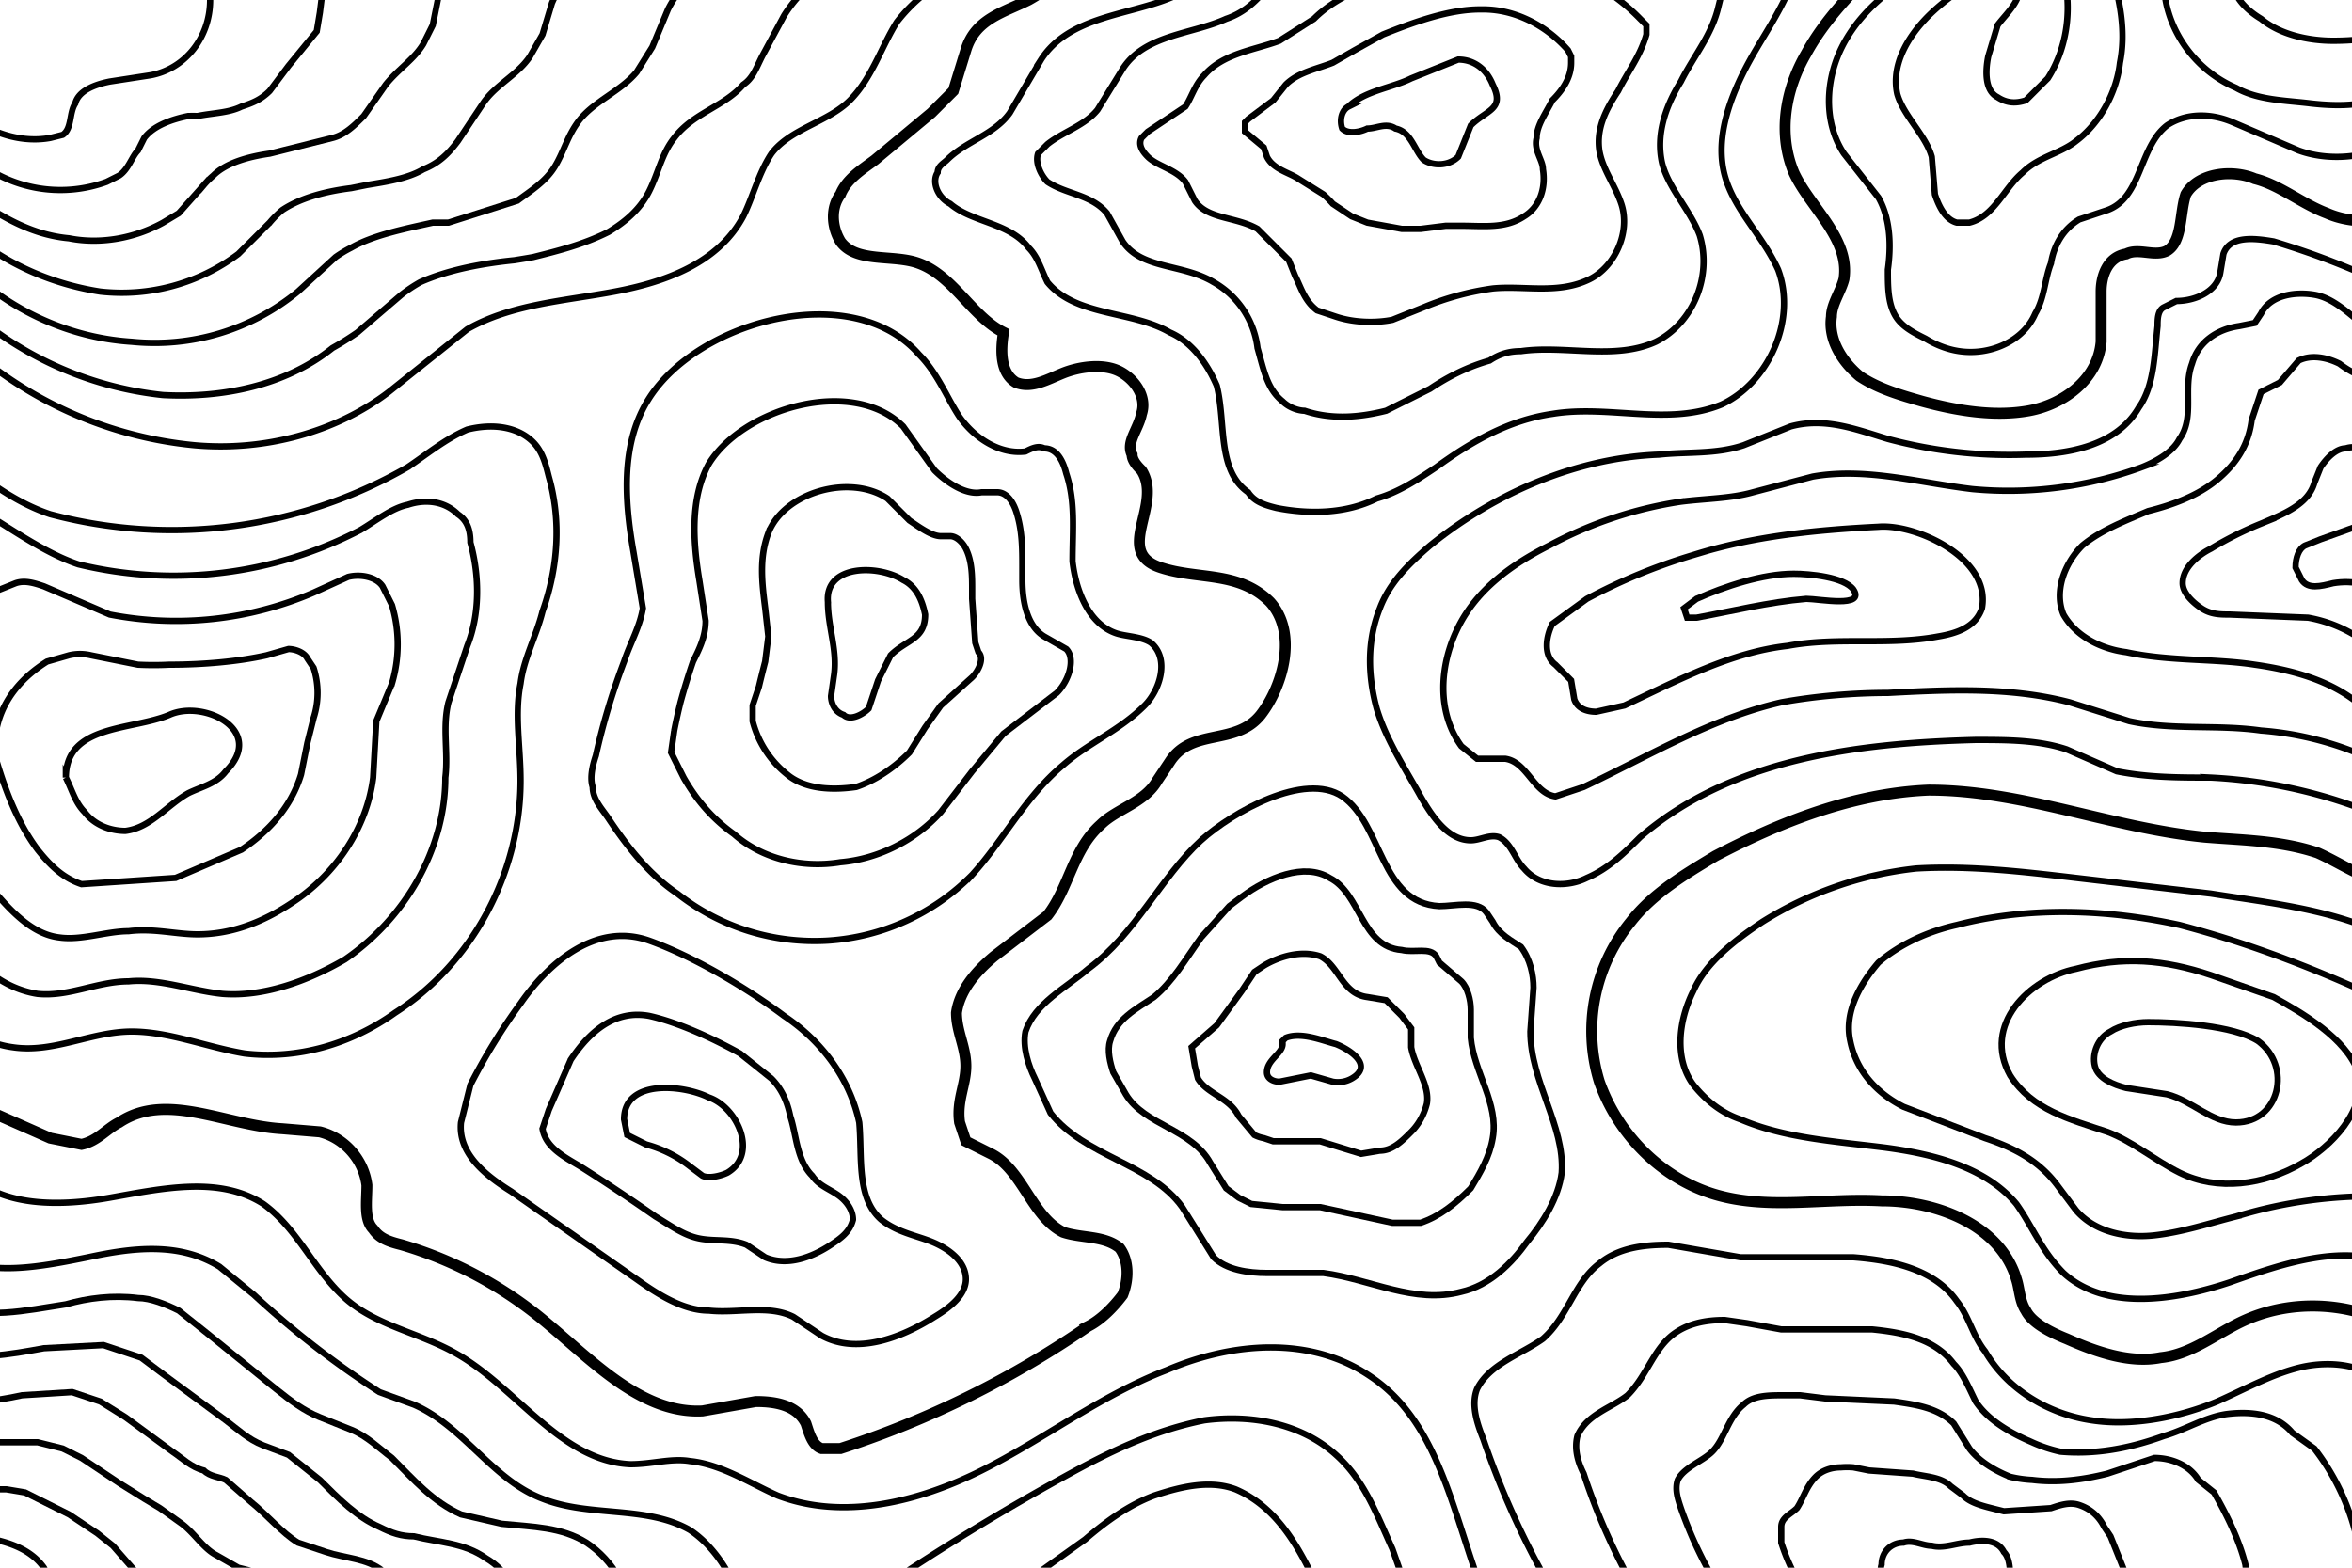 <svg xmlns="http://www.w3.org/2000/svg" xmlns:xlink="http://www.w3.org/1999/xlink" xml:space="preserve" viewBox="0 0 750 500"><defs><clipPath id="R" clipPathUnits="userSpaceOnUse"><use xlink:href="#a" overflow="visible"/></clipPath><clipPath id="Q" clipPathUnits="userSpaceOnUse"><use xlink:href="#a" overflow="visible"/></clipPath><clipPath id="P" clipPathUnits="userSpaceOnUse"><use xlink:href="#a" overflow="visible"/></clipPath><clipPath id="O" clipPathUnits="userSpaceOnUse"><use xlink:href="#a" overflow="visible"/></clipPath><clipPath id="N" clipPathUnits="userSpaceOnUse"><use xlink:href="#a" overflow="visible"/></clipPath><clipPath id="M" clipPathUnits="userSpaceOnUse"><use xlink:href="#a" overflow="visible"/></clipPath><clipPath id="L" clipPathUnits="userSpaceOnUse"><use xlink:href="#a" overflow="visible"/></clipPath><clipPath id="K" clipPathUnits="userSpaceOnUse"><use xlink:href="#a" overflow="visible"/></clipPath><clipPath id="J" clipPathUnits="userSpaceOnUse"><use xlink:href="#a" overflow="visible"/></clipPath><clipPath id="I" clipPathUnits="userSpaceOnUse"><use xlink:href="#a" overflow="visible"/></clipPath><clipPath id="H" clipPathUnits="userSpaceOnUse"><use xlink:href="#a" overflow="visible"/></clipPath><clipPath id="G" clipPathUnits="userSpaceOnUse"><use xlink:href="#a" overflow="visible"/></clipPath><clipPath id="F" clipPathUnits="userSpaceOnUse"><use xlink:href="#a" overflow="visible"/></clipPath><clipPath id="E" clipPathUnits="userSpaceOnUse"><use xlink:href="#a" overflow="visible"/></clipPath><clipPath id="D" clipPathUnits="userSpaceOnUse"><use xlink:href="#a" overflow="visible"/></clipPath><clipPath id="C" clipPathUnits="userSpaceOnUse"><use xlink:href="#a" overflow="visible"/></clipPath><clipPath id="B" clipPathUnits="userSpaceOnUse"><use xlink:href="#a" overflow="visible"/></clipPath><clipPath id="A" clipPathUnits="userSpaceOnUse"><use xlink:href="#a" overflow="visible"/></clipPath><clipPath id="z" clipPathUnits="userSpaceOnUse"><use xlink:href="#a" overflow="visible"/></clipPath><clipPath id="y" clipPathUnits="userSpaceOnUse"><use xlink:href="#a" overflow="visible"/></clipPath><clipPath id="x" clipPathUnits="userSpaceOnUse"><use xlink:href="#a" overflow="visible"/></clipPath><clipPath id="w" clipPathUnits="userSpaceOnUse"><use xlink:href="#a" overflow="visible"/></clipPath><clipPath id="v" clipPathUnits="userSpaceOnUse"><use xlink:href="#a" overflow="visible"/></clipPath><clipPath id="u" clipPathUnits="userSpaceOnUse"><use xlink:href="#a" overflow="visible"/></clipPath><clipPath id="t" clipPathUnits="userSpaceOnUse"><use xlink:href="#a" overflow="visible"/></clipPath><clipPath id="s" clipPathUnits="userSpaceOnUse"><use xlink:href="#a" overflow="visible"/></clipPath><clipPath id="r" clipPathUnits="userSpaceOnUse"><use xlink:href="#a" overflow="visible"/></clipPath><clipPath id="q" clipPathUnits="userSpaceOnUse"><use xlink:href="#a" overflow="visible"/></clipPath><clipPath id="p" clipPathUnits="userSpaceOnUse"><use xlink:href="#a" overflow="visible"/></clipPath><clipPath id="o" clipPathUnits="userSpaceOnUse"><use xlink:href="#a" overflow="visible"/></clipPath><clipPath id="n" clipPathUnits="userSpaceOnUse"><use xlink:href="#a" overflow="visible"/></clipPath><clipPath id="m" clipPathUnits="userSpaceOnUse"><use xlink:href="#a" overflow="visible"/></clipPath><clipPath id="l" clipPathUnits="userSpaceOnUse"><use xlink:href="#a" overflow="visible"/></clipPath><clipPath id="k" clipPathUnits="userSpaceOnUse"><use xlink:href="#a" overflow="visible"/></clipPath><clipPath id="j" clipPathUnits="userSpaceOnUse"><use xlink:href="#a" overflow="visible"/></clipPath><clipPath id="i" clipPathUnits="userSpaceOnUse"><use xlink:href="#a" overflow="visible"/></clipPath><clipPath id="h" clipPathUnits="userSpaceOnUse"><use xlink:href="#a" overflow="visible"/></clipPath><clipPath id="g" clipPathUnits="userSpaceOnUse"><use xlink:href="#a" overflow="visible"/></clipPath><clipPath id="f" clipPathUnits="userSpaceOnUse"><use xlink:href="#a" overflow="visible"/></clipPath><clipPath id="e" clipPathUnits="userSpaceOnUse"><use xlink:href="#a" overflow="visible"/></clipPath><clipPath id="d" clipPathUnits="userSpaceOnUse"><use xlink:href="#a" overflow="visible"/></clipPath><clipPath id="c" clipPathUnits="userSpaceOnUse"><use xlink:href="#a" overflow="visible"/></clipPath><clipPath id="b" clipPathUnits="userSpaceOnUse"><use xlink:href="#a" overflow="visible"/></clipPath><path id="a" d="M0 0h750v500H0z"/></defs><path fill="none" stroke="currentColor" stroke-miterlimit="10" stroke-width="3.5" d="M357-10c-11-4-20 5-29 10-8 4-17 6-20 16l-4 13-7 7-18 15c-4 3-9 6-11 11-3 4-3 10 0 15 5 7 17 4 25 7 11 4 17 17 27 22-1 6-1 13 4 16 5 2 10-1 15-3s12-3 17-1 10 8 8 14c-1 5-5 9-3 13 0 2 2 4 3 5 7 11-9 26 6 31 12 4 25 1 35 11 9 10 4 27-3 36-8 10-22 4-29 15l-4 6c-4 7-13 9-18 14-9 8-10 20-17 29l-17 13c-6 5-11 11-12 18 0 6 3 11 3 17s-3 11-2 18l2 6 8 4c10 5 13 20 23 25 6 2 13 1 18 5 3 4 3 10 1 15-3 4-7 8-11 10a304 304 0 0 1-79 39h-6c-3-1-4-5-5-8-3-6-10-7-16-7l-17 3c-20 1-36-17-52-30a127 127 0 0 0-44-23c-4-1-7-2-9-5-3-3-2-9-2-14-1-8-7-15-15-17l-12-1c-18-1-37-12-52-2-4 2-7 6-12 7l-10-2-43-19m794-62c-10 1-19-6-28-10-12-4-24-4-36-5-30-3-58-15-88-15-24 1-47 10-68 21-10 6-20 12-27 21a55 55 0 0 0-10 51c6 17 20 31 37 36s35 1 53 2c18 0 38 8 43 25 1 3 1 7 3 10 2 4 8 7 13 9 9 4 20 8 30 6 10-1 18-8 27-12 18-8 40-5 55 7M600-12c-9 9-18 18-24 29-7 12-9 26-4 38 5 11 18 21 16 34-1 4-4 8-4 12-1 7 3 14 9 19 6 4 13 6 20 8 11 3 23 5 34 3s22-10 23-22V93c0-5 2-11 8-12 4-2 9 1 13-1 5-3 4-12 6-18 4-7 15-8 22-5 8 2 15 8 23 11 9 4 21 3 30-2" clip-path="url(#b)"/><path fill="none" stroke="currentColor" stroke-miterlimit="10" stroke-width="2" d="M760 298c-17-8-36-10-55-13l-43-5c-17-2-34-4-51-3a116 116 0 0 0-49 17c-9 6-18 13-22 22-5 10-6 22 0 30 4 5 9 9 15 11 14 6 30 7 46 9 15 2 32 6 42 18 5 7 8 15 15 22 13 12 35 9 53 3 17-6 37-13 54-5" clip-path="url(#c)"/><path fill="none" stroke="currentColor" stroke-miterlimit="10" stroke-width="2" d="M685 326c-4 0-9 1-12 3-4 2-6 7-5 11s6 6 10 7l13 2c8 2 14 9 22 9 14 0 18-18 7-26-8-5-26-6-35-6z" clip-path="url(#d)"/><path fill="none" stroke="currentColor" stroke-miterlimit="10" stroke-width="2" d="M705 311c-15-5-28-6-43-2-15 3-30 18-21 34 7 11 19 14 31 18 8 3 15 9 23 13 12 6 27 4 39-3 9-5 21-17 18-29-4-11-18-19-27-24z" clip-path="url(#e)"/><path fill="none" stroke="currentColor" stroke-miterlimit="10" stroke-width="2" d="M762 320c-21-10-44-19-67-25-23-5-48-6-71 0-9 2-18 6-25 12-6 7-11 16-9 25 2 10 9 17 17 21l26 10c9 3 17 7 23 15l6 8c6 7 16 9 25 8s18-4 26-6a148 148 0 0 1 55-6M607-6c-9 6-17 14-21 24s-4 22 2 31l11 14c4 7 4 16 3 23 0 5 0 10 2 14s6 6 10 8c5 3 11 5 18 4s14-5 17-12c3-5 3-11 5-16 1-6 4-11 9-14l9-3c11-4 10-20 19-27 6-4 14-4 21-1l21 9c11 4 25 2 35-5" clip-path="url(#f)"/><path fill="none" stroke="currentColor" stroke-miterlimit="10" stroke-width="2" d="M630-6a65 65 0 0 0-15 11c-7 7-12 16-10 25 2 7 9 13 11 20l1 12c1 3 3 8 7 9h4c8-2 11-11 17-16 5-5 12-6 17-10 8-6 13-16 14-25 2-10 0-20-3-30m17 4c0 14 9 28 23 34 7 4 16 4 24 5 9 1 19 1 27-4M712-8c-1 6 4 11 9 14 6 5 15 7 23 7s16-1 24-4" clip-path="url(#g)"/><path fill="none" stroke="currentColor" stroke-miterlimit="10" stroke-width="2" d="M644-6c1 6-4 10-7 14l-3 10c-1 5-1 11 3 13 3 2 6 2 9 1l7-7c7-11 8-25 4-37M-14 107a127 127 0 0 0 76 35c22 2 45-4 62-17l25-20c14-8 31-9 47-12s33-9 41-24c3-6 5-14 9-20 6-8 18-10 25-17s10-17 15-25c7-9 17-16 28-18" clip-path="url(#h)"/><path fill="none" stroke="currentColor" stroke-miterlimit="10" stroke-width="2" d="M-14 95a111 111 0 0 0 66 31c19 1 39-3 54-15a99 99 0 0 0 8-5l14-12a48 48 0 0 1 6-4c9-4 20-6 30-7a345 345 0 0 0 6-1c8-2 16-4 24-8 5-3 10-7 13-13s4-12 8-17c6-8 16-10 22-17 3-2 4-5 6-9l7-13c5-8 13-15 23-17" clip-path="url(#i)"/><path fill="none" stroke="currentColor" stroke-miterlimit="10" stroke-width="2" d="M-14 82c3 4 7 8 11 10 13 10 29 16 45 17a72 72 0 0 0 53-16l12-11a39 39 0 0 1 5-3c7-4 17-6 26-8h5l22-7c4-3 9-6 12-11s4-10 8-15c5-6 13-9 18-15l5-8 5-12c4-8 11-14 19-17" clip-path="url(#j)"/><path fill="none" stroke="currentColor" stroke-miterlimit="10" stroke-width="2" d="m-14 70 9 8c11 8 24 13 37 15a62 62 0 0 0 44-12l10-10a32 32 0 0 1 4-4c6-4 14-6 22-7l5-1c6-1 13-2 18-5 5-2 8-5 11-9l8-12c4-6 11-9 15-15l4-7 3-10c3-7 8-13 15-16" clip-path="url(#k)"/><path fill="none" stroke="currentColor" stroke-miterlimit="10" stroke-width="2" d="m-14 58 7 6c9 6 18 11 29 12 10 2 21 0 30-5l5-3 8-9a26 26 0 0 1 3-3c4-4 11-6 18-7l4-1 16-4c4-1 7-4 10-7l7-10c4-5 9-8 12-13l3-6 2-10c2-6 5-11 10-14" clip-path="url(#l)"/><path fill="none" stroke="currentColor" stroke-miterlimit="10" stroke-width="2" d="m-14 45 5 5a43 43 0 0 0 43 8l4-2c3-2 4-6 6-8l2-4c3-4 9-6 14-7a81 81 0 0 1 3 0c5-1 10-1 14-3 3-1 6-2 9-5l6-8 9-11 1-6 1-8c1-5 2-10 6-13" clip-path="url(#m)"/><path fill="none" stroke="currentColor" stroke-miterlimit="10" stroke-width="2" d="M-14 33c7 8 19 13 30 11l4-1c3-2 2-7 4-10 1-4 6-6 11-7l13-2c11-2 19-12 19-24 0-6-2-13 1-19M-32 307c10 12 21 25 36 27 13 2 25-5 38-5 12 0 24 5 36 7 17 2 34-3 48-13 25-16 40-45 40-74 0-11-2-21 0-31 1-8 5-15 7-23 5-14 6-29 2-43-1-4-2-8-5-11-5-5-13-6-21-4-7 3-13 8-19 12a151 151 0 0 1-114 15c-12-4-22-12-32-20-4-3-10-4-15-3s-10 4-14 7a73 73 0 0 0-26 56 207 207 0 0 0 39 103z" clip-path="url(#n)"/><path fill="none" stroke="currentColor" stroke-miterlimit="10" stroke-width="2" d="M25 180c-9-3-18-9-26-14q-6-4.5-12-3c-5 1-8 3-12 6a58 58 0 0 0-23 44l3 21c5 21 14 44 28 61 7 10 16 20 29 22 10 1 19-4 29-4 10-1 20 3 30 4 13 1 27-4 39-11 19-13 32-35 32-58 1-8-1-16 1-24l6-18c4-10 4-22 1-33 0-4-1-7-4-9-4-4-10-5-16-3-5 1-10 5-15 8a129 129 0 0 1-90 11z" clip-path="url(#o)"/><path fill="none" stroke="currentColor" stroke-miterlimit="10" stroke-width="2" d="m35 196-21-9c-3-1-6-2-9-1l-10 4a44 44 0 0 0-18 49c4 15 10 32 20 44 6 7 13 15 22 16 7 1 15-2 22-2 8-1 15 1 22 1 11 0 21-4 30-10 14-9 24-24 26-40l1-18 5-12a44 44 0 0 0 0-25l-3-6c-2-3-7-4-11-3l-11 5a111 111 0 0 1-65 7z" clip-path="url(#p)"/><path fill="none" stroke="currentColor" stroke-miterlimit="10" stroke-width="2" d="m44 212-15-3a15 15 0 0 0-7 0l-7 2c-8 5-14 12-16 21v11c3 10 7 20 13 28 4 5 8 9 14 11l15-1 15-1 21-9c9-6 16-14 19-24l2-10 2-8a26 26 0 0 0 0-16l-2-3c-1-2-4-3-6-3l-7 2c-9 2-20 3-31 3a98 98 0 0 1-10 0z" clip-path="url(#q)"/><path fill="none" stroke="currentColor" stroke-miterlimit="10" stroke-width="2" d="M21 248c2 4 3 8 6 11 3 4 8 6 13 6 8-1 13-8 20-12 4-2 9-3 12-7 13-13-7-23-18-18-12 5-33 3-33 20zm272-135c6 6 9 14 13 20 5 7 13 12 21 11 2-1 4-2 6-1 4 0 6 4 7 8 3 9 2 18 2 28 1 9 5 20 14 23 3 1 8 1 11 3 6 5 3 15-2 20-8 8-18 12-26 19-12 10-19 24-29 35a71 71 0 0 1-46 21c-17 1-34-4-48-15-9-6-16-15-22-24-2-3-5-6-5-10-1-3 0-7 1-10a215 215 0 0 1 9-30c2-6 5-11 6-17l-3-18c-3-17-4-35 5-49 16-25 65-38 86-14z" clip-path="url(#r)"/><path fill="none" stroke="currentColor" stroke-miterlimit="10" stroke-width="2" d="M226 148c11-18 46-28 62-12l10 14c4 4 10 8 15 7h5c3 0 5 3 6 6 2 6 2 12 2 18v4c0 8 2 15 7 18l7 4c3 3 1 10-3 14l-17 13-10 12-10 13c-8 9-20 15-32 16-12 2-25-1-34-9-7-5-12-11-16-18l-4-8 1-7a192 192 0 0 1 2-9 207 207 0 0 1 4-13c2-4 4-8 4-13l-2-13c-2-12-3-26 3-37z" clip-path="url(#s)"/><path fill="none" stroke="currentColor" stroke-miterlimit="10" stroke-width="2" d="M245 170c5-13 26-19 38-11l7 7c3 2 7 5 10 5h3c2 0 4 2 5 4 2 4 2 9 2 13v3l1 14 1 3c2 2 0 6-2 8l-10 9-5 7-5 8c-5 5-11 9-17 11-7 1-16 1-22-4a32 32 0 0 1-11-17v-5l2-6a433 433 0 0 1 2-8l1-8-1-9c-1-8-2-16 1-24z" clip-path="url(#t)"/><path fill="none" stroke="currentColor" stroke-miterlimit="10" stroke-width="2" d="M264 192c0 8 3 15 2 23l-1 7c0 2 1 5 4 6 2 2 6 0 8-2l3-9 4-8c5-5 11-5 11-13-1-5-3-9-7-11-8-5-25-5-24 7zm-98 128a192 192 0 0 0-16 26l-3 12c-1 10 8 17 16 22l40 28c7 5 15 10 23 10 9 1 19-2 27 2l9 6c11 6 25 1 36-6 5-3 10-7 10-12 0-6-6-10-11-12s-11-3-16-7c-8-7-6-20-7-31-3-14-12-26-24-34-12-9-29-19-43-24-17-6-32 7-41 20z" clip-path="url(#u)"/><path fill="none" stroke="currentColor" stroke-miterlimit="10" stroke-width="2" d="m182 338-7 16-2 6c1 6 7 9 12 12a620 620 0 0 1 24 16c5 3 9 6 14 7s10 0 15 2l6 4c7 3 15 0 21-4 3-2 6-4 7-8 0-3-2-6-5-8s-6-3-8-6c-5-5-5-13-7-19-1-5-3-9-6-12l-10-8c-9-5-20-10-29-12-11-2-19 5-25 14z" clip-path="url(#v)"/><path fill="none" stroke="currentColor" stroke-miterlimit="10" stroke-width="2" d="m199 357 1 5 6 3a39 39 0 0 1 14 7l4 3c2 1 6 0 8-1 10-6 3-21-6-24-8-4-27-6-27 7zm-211 15c10 13 30 13 47 10s35-7 49 2c11 8 16 21 26 30s24 11 36 18c19 11 33 34 55 35 7 0 13-2 19-1 10 1 19 7 28 11 21 8 45 2 65-8s38-24 59-32c21-9 46-11 65 2 30 20 27 67 50 95" clip-path="url(#w)"/><path fill="none" stroke="currentColor" stroke-miterlimit="10" stroke-width="2" d="M276 510a766 766 0 0 1 67-41c13-7 26-13 41-16 15-2 31 1 42 11 9 8 13 19 18 30l6 17" clip-path="url(#x)"/><path fill="none" stroke="currentColor" stroke-miterlimit="10" stroke-width="2" d="m318 511 28-20c7-6 14-11 22-14 9-3 18-5 26-2 14 6 21 20 27 33M-15 401c13 6 28 3 43 0 14-3 29-5 42 3l11 9a288 288 0 0 0 40 31l11 4c16 7 25 24 41 30 15 6 33 2 47 10 9 6 15 17 18 28" clip-path="url(#y)"/><path fill="none" stroke="currentColor" stroke-miterlimit="10" stroke-width="2" d="M-16 416c11 5 24 2 37 0 7-2 15-3 23-2 4 0 9 2 13 4l10 8 21 17c5 4 9 7 14 9l10 4c5 2 9 6 13 9 7 7 13 14 22 18l13 3c10 1 19 1 27 6 9 6 13 15 16 24" clip-path="url(#z)"/><path fill="none" stroke="currentColor" stroke-miterlimit="10" stroke-width="2" d="M-18 431c10 3 21 1 32-1l19-1 12 4 8 6 19 14c4 3 7 6 12 8l8 3 10 8c6 6 12 12 19 15 4 2 7 3 11 3 8 2 16 2 23 7 7 4 11 12 14 20" clip-path="url(#A)"/><path fill="none" stroke="currentColor" stroke-miterlimit="10" stroke-width="2" d="M-19 446c8 2 17 1 26-1l16-1 9 3 8 5 15 11c3 2 6 5 10 6 2 2 5 2 7 3l8 7c5 4 10 10 15 13l9 3c6 2 13 2 18 6 6 4 9 10 12 16" clip-path="url(#B)"/><path fill="none" stroke="currentColor" stroke-miterlimit="10" stroke-width="2" d="M-21 460c7 2 14 1 21 0h12l8 2 6 3 12 8 8 5 5 3 7 5c4 3 7 8 11 10l7 4c4 1 9 2 13 5 5 3 8 8 11 12m-122-42H2l6 1 4 2 10 5 6 4 3 2 5 4 7 8 5 3 9 6 8 7m-89-27h16c8 1 17 3 22 10l5 9a24 24 0 0 0 12 9M332 19l-10 17c-5 7-14 9-20 15-1 1-3 2-3 4-2 3 0 8 4 10 7 6 19 6 25 14 3 3 4 7 6 11 9 11 27 9 39 16 7 3 12 10 15 17 3 12 0 27 10 34 2 3 5 4 9 5 10 2 22 2 32-3 7-2 13-6 19-10 11-8 23-15 37-17 18-3 37 4 54-3 15-7 24-27 18-43-5-11-14-19-17-30s1-23 6-33 12-19 16-30l1-5-3-3c-20-18-47-28-74-30-28-2-55 4-80 14-9 4-18 8-24 16-6 6-11 11-18 14-14 6-33 6-42 20z" clip-path="url(#C)"/><path fill="none" stroke="currentColor" stroke-miterlimit="10" stroke-width="2" d="M424-17c-7 3-14 7-19 12-4 5-8 9-14 11-11 5-26 5-33 16l-8 13c-4 5-11 7-16 11l-3 3c-1 3 1 7 3 9 6 4 14 4 19 10l5 9c6 9 19 7 29 13a28 28 0 0 1 14 21c2 7 3 13 8 17 2 2 5 3 7 3 9 3 18 2 26 0l14-7c6-4 12-7 19-9 3-2 6-3 10-3 14-2 30 3 43-3 12-6 18-21 14-34-3-8-10-15-12-23-2-9 1-18 6-26 4-8 10-15 12-24l1-4-2-3a93 93 0 0 0-59-24c-22-1-44 4-64 12z" clip-path="url(#D)"/><path fill="none" stroke="currentColor" stroke-miterlimit="10" stroke-width="2" d="M433-3c-5 2-10 5-14 9l-11 7c-8 3-18 4-24 11-3 3-4 7-6 10l-12 8-2 2c-1 2 0 4 2 6 3 3 9 4 12 8l3 6c4 6 13 5 20 9l10 10 2 5c2 4 3 8 7 11l6 2c6 2 13 2 18 1l10-4a88 88 0 0 1 22-6c10-1 21 2 31-3 8-4 13-15 10-24-2-6-6-11-7-17-1-7 2-13 6-19 3-6 7-11 9-18V8l-2-2a63 63 0 0 0-42-19 73 73 0 0 0-1 0c-16 0-32 4-47 10z" clip-path="url(#E)"/><path fill="none" stroke="currentColor" stroke-miterlimit="10" stroke-width="2" d="m441 11-9 5-7 4c-5 2-11 3-15 7l-4 5-8 6-1 1v3l6 5 1 3c2 4 7 5 10 7l8 5a34 34 0 0 1 3 3l6 4 5 2 11 2h6l8-1h5c7 0 14 1 20-3 5-3 7-9 6-15 0-3-3-6-2-10 0-4 3-8 5-12 3-3 6-7 6-12v-2l-1-2c-7-8-17-13-27-13a47 47 0 0 0-1 0c-10 0-21 4-31 8z" clip-path="url(#F)"/><path fill="none" stroke="currentColor" stroke-miterlimit="10" stroke-width="2" d="M430 34c-2 1-3 4-2 7 2 2 6 1 8 0 3 0 6-2 9 0 5 1 6 7 9 10 3 2 8 2 11-1l4-10c5-5 11-5 7-13-2-5-6-8-11-8l-15 6c-6 3-15 4-20 9zm327 55a251 251 0 0 0-32-12c-6-1-14-2-16 4l-1 6c-1 6-8 9-14 9l-4 2c-2 1-2 4-2 6-1 9-1 19-6 26-7 12-22 15-36 15a149 149 0 0 1-44-5c-10-3-20-7-31-4l-15 6c-9 3-18 2-27 3-26 1-52 12-73 29-7 6-13 12-16 20-4 10-4 21-1 32 3 10 9 19 14 28 4 7 9 14 16 14 3 0 6-2 9-1 4 2 5 7 8 10 5 6 14 6 20 3 7-3 12-8 17-13 29-25 69-30 107-31 10 0 20 0 29 3l16 7c10 2 20 2 30 2a159 159 0 0 1 64 17" clip-path="url(#G)"/><path fill="none" stroke="currentColor" stroke-miterlimit="10" stroke-width="2" d="M754 104c-5-4-10-9-16-10s-14 0-17 6l-2 3-5 1c-7 1-13 5-15 12-3 8 1 17-4 24-2 4-7 7-12 9a124 124 0 0 1-54 7c-17-2-34-7-51-4l-19 5c-7 2-15 2-23 3a129 129 0 0 0-42 14c-12 6-23 14-29 26s-7 27 1 38l5 4h9c7 1 9 11 16 12l9-3c21-10 41-22 63-27 11-2 23-3 34-3 19-1 39-2 58 3l19 6c14 3 28 1 42 3a102 102 0 0 1 37 10" clip-path="url(#H)"/><path fill="none" stroke="currentColor" stroke-miterlimit="10" stroke-width="2" d="m506 191-11 8c-2 4-3 10 1 13l5 5 1 6c1 3 4 4 7 4l9-2c17-8 34-17 52-19 16-3 32 0 48-3 6-1 12-3 14-9 3-16-21-27-33-26-20 1-40 3-59 9a182 182 0 0 0-34 14zm252-71c-4 1-8-1-12-4-4-2-9-3-13-1l-6 7-6 3-3 9c-1 8-5 14-11 19s-14 8-22 10c-7 3-15 6-21 11-6 6-9 15-6 22 4 7 12 11 20 12 14 3 28 2 41 4 14 2 28 6 38 17" clip-path="url(#I)"/><path fill="none" stroke="currentColor" stroke-miterlimit="10" stroke-width="2" d="M757 146c-2-3-6-4-9-3-3 0-6 3-8 6l-2 5c-2 7-10 10-17 13a114 114 0 0 0-16 8c-4 2-9 6-9 11 0 3 3 6 6 8s6 2 9 2l25 1a43 43 0 0 1 22 11" clip-path="url(#J)"/><path fill="none" stroke="currentColor" stroke-miterlimit="10" stroke-width="2" d="m754 167-14 5-5 2c-2 1-3 4-3 7l2 4c2 3 6 2 10 1 6-1 14 0 18 6m-221-1-4 3 1 3h3c11-2 23-5 35-6 4 0 19 3 15-3-3-4-14-5-19-5-10 0-22 4-31 8zm-158 77c-13 12-21 30-36 41-7 6-17 11-20 20-1 5 1 11 3 15l5 11c11 14 32 16 42 30l10 16c4 4 11 5 17 5h18c15 2 29 10 44 6 9-2 16-9 21-16 5-6 10-14 11-22 1-15-10-29-10-45l1-14c0-4-1-9-4-13-3-2-7-4-9-8l-2-3c-3-4-10-2-15-2-19-1-18-26-31-35-12-8-35 5-45 14z" clip-path="url(#K)"/><path fill="none" stroke="currentColor" stroke-miterlimit="10" stroke-width="2" d="m392 289-9 10c-5 7-9 14-15 19-6 4-12 7-14 14-1 3 0 7 1 10l4 7c6 10 21 11 27 22l5 8 4 3 4 2 10 1h12l23 5h9c6-2 11-6 16-11 3-5 6-10 7-16 2-11-6-21-7-32v-9c0-3-1-7-3-9l-7-6-1-2c-2-3-7-1-11-2-13-1-13-18-23-23-8-5-20 0-28 6z" clip-path="url(#L)"/><path fill="none" stroke="currentColor" stroke-miterlimit="10" stroke-width="2" d="m400 310-4 6-8 11-8 7 1 6 1 4c3 5 10 6 13 12l5 6a11 11 0 0 0 3 1l3 1h15l13 4 6-1c4 0 7-3 10-6 2-2 4-5 5-9 1-6-4-12-5-18v-6l-3-4-4-4-1-1-6-1c-8-1-9-10-15-13-6-2-13 0-18 3z" clip-path="url(#M)"/><path fill="none" stroke="currentColor" stroke-miterlimit="10" stroke-width="2" d="m410 331-1 1v1c0 3-5 5-5 9 0 2 2 3 4 3l5-1 5-1 7 2a9 9 0 0 0 6-1c7-4 0-9-5-11-4-1-11-4-16-2zm89 183a270 270 0 0 1-26-55c-2-5-4-11-2-16 4-8 14-11 21-16 8-7 10-18 18-24 6-5 14-6 22-6l23 4h36c13 1 26 4 33 14 4 5 5 11 9 16 7 12 20 20 34 22 13 2 28-1 40-6 9-4 18-9 27-11s20-1 27 6l9 6c10 11 15 24 18 38s4 29 3 43" clip-path="url(#N)"/><path fill="none" stroke="currentColor" stroke-miterlimit="10" stroke-width="2" d="M525 513a200 200 0 0 1-20-43c-2-4-3-8-2-12 3-7 11-9 16-13 6-6 8-14 14-19 5-4 11-5 17-5l7 1 11 2h29c10 1 20 3 26 11 3 3 5 8 7 12 4 6 11 10 18 13a45 45 0 0 0 9 3c11 1 22-1 33-5 7-2 13-6 20-7 8-1 16 0 21 6l7 5c7 9 12 20 14 31l3 33" clip-path="url(#O)"/><path fill="none" stroke="currentColor" stroke-miterlimit="10" stroke-width="2" d="M551 511a131 131 0 0 1-15-30c-1-3-2-6-1-9 2-4 8-6 11-9 4-4 5-11 10-15 3-3 8-3 13-3h5l8 1 22 1c7 1 14 2 19 7l5 8c3 4 8 7 13 9a37 37 0 0 0 7 1c8 1 16 0 24-2l15-5c5 0 11 2 14 7l5 4c4 7 8 15 10 23l3 24" clip-path="url(#P)"/><path fill="none" stroke="currentColor" stroke-miterlimit="10" stroke-width="2" d="M577 510a65 65 0 0 1-9-18v-5c0-3 3-4 5-6 2-3 3-7 6-10 2-2 5-3 8-3a24 24 0 0 1 4 0l5 1 14 1c4 1 9 1 12 4l4 3c2 2 5 3 9 4l4 1 15-1c3-1 6-2 9-1s6 3 8 7l2 3 6 15 4 16" clip-path="url(#Q)"/><path fill="none" stroke="currentColor" stroke-miterlimit="10" stroke-width="2" d="M603 509c-2-3-4-7-3-10 0-4 3-7 7-7 3-1 6 1 9 1 4 1 8-1 12-1 4-1 9-1 11 3 2 2 2 6 2 9a23 23 0 0 0 6 14" clip-path="url(#R)"/></svg>